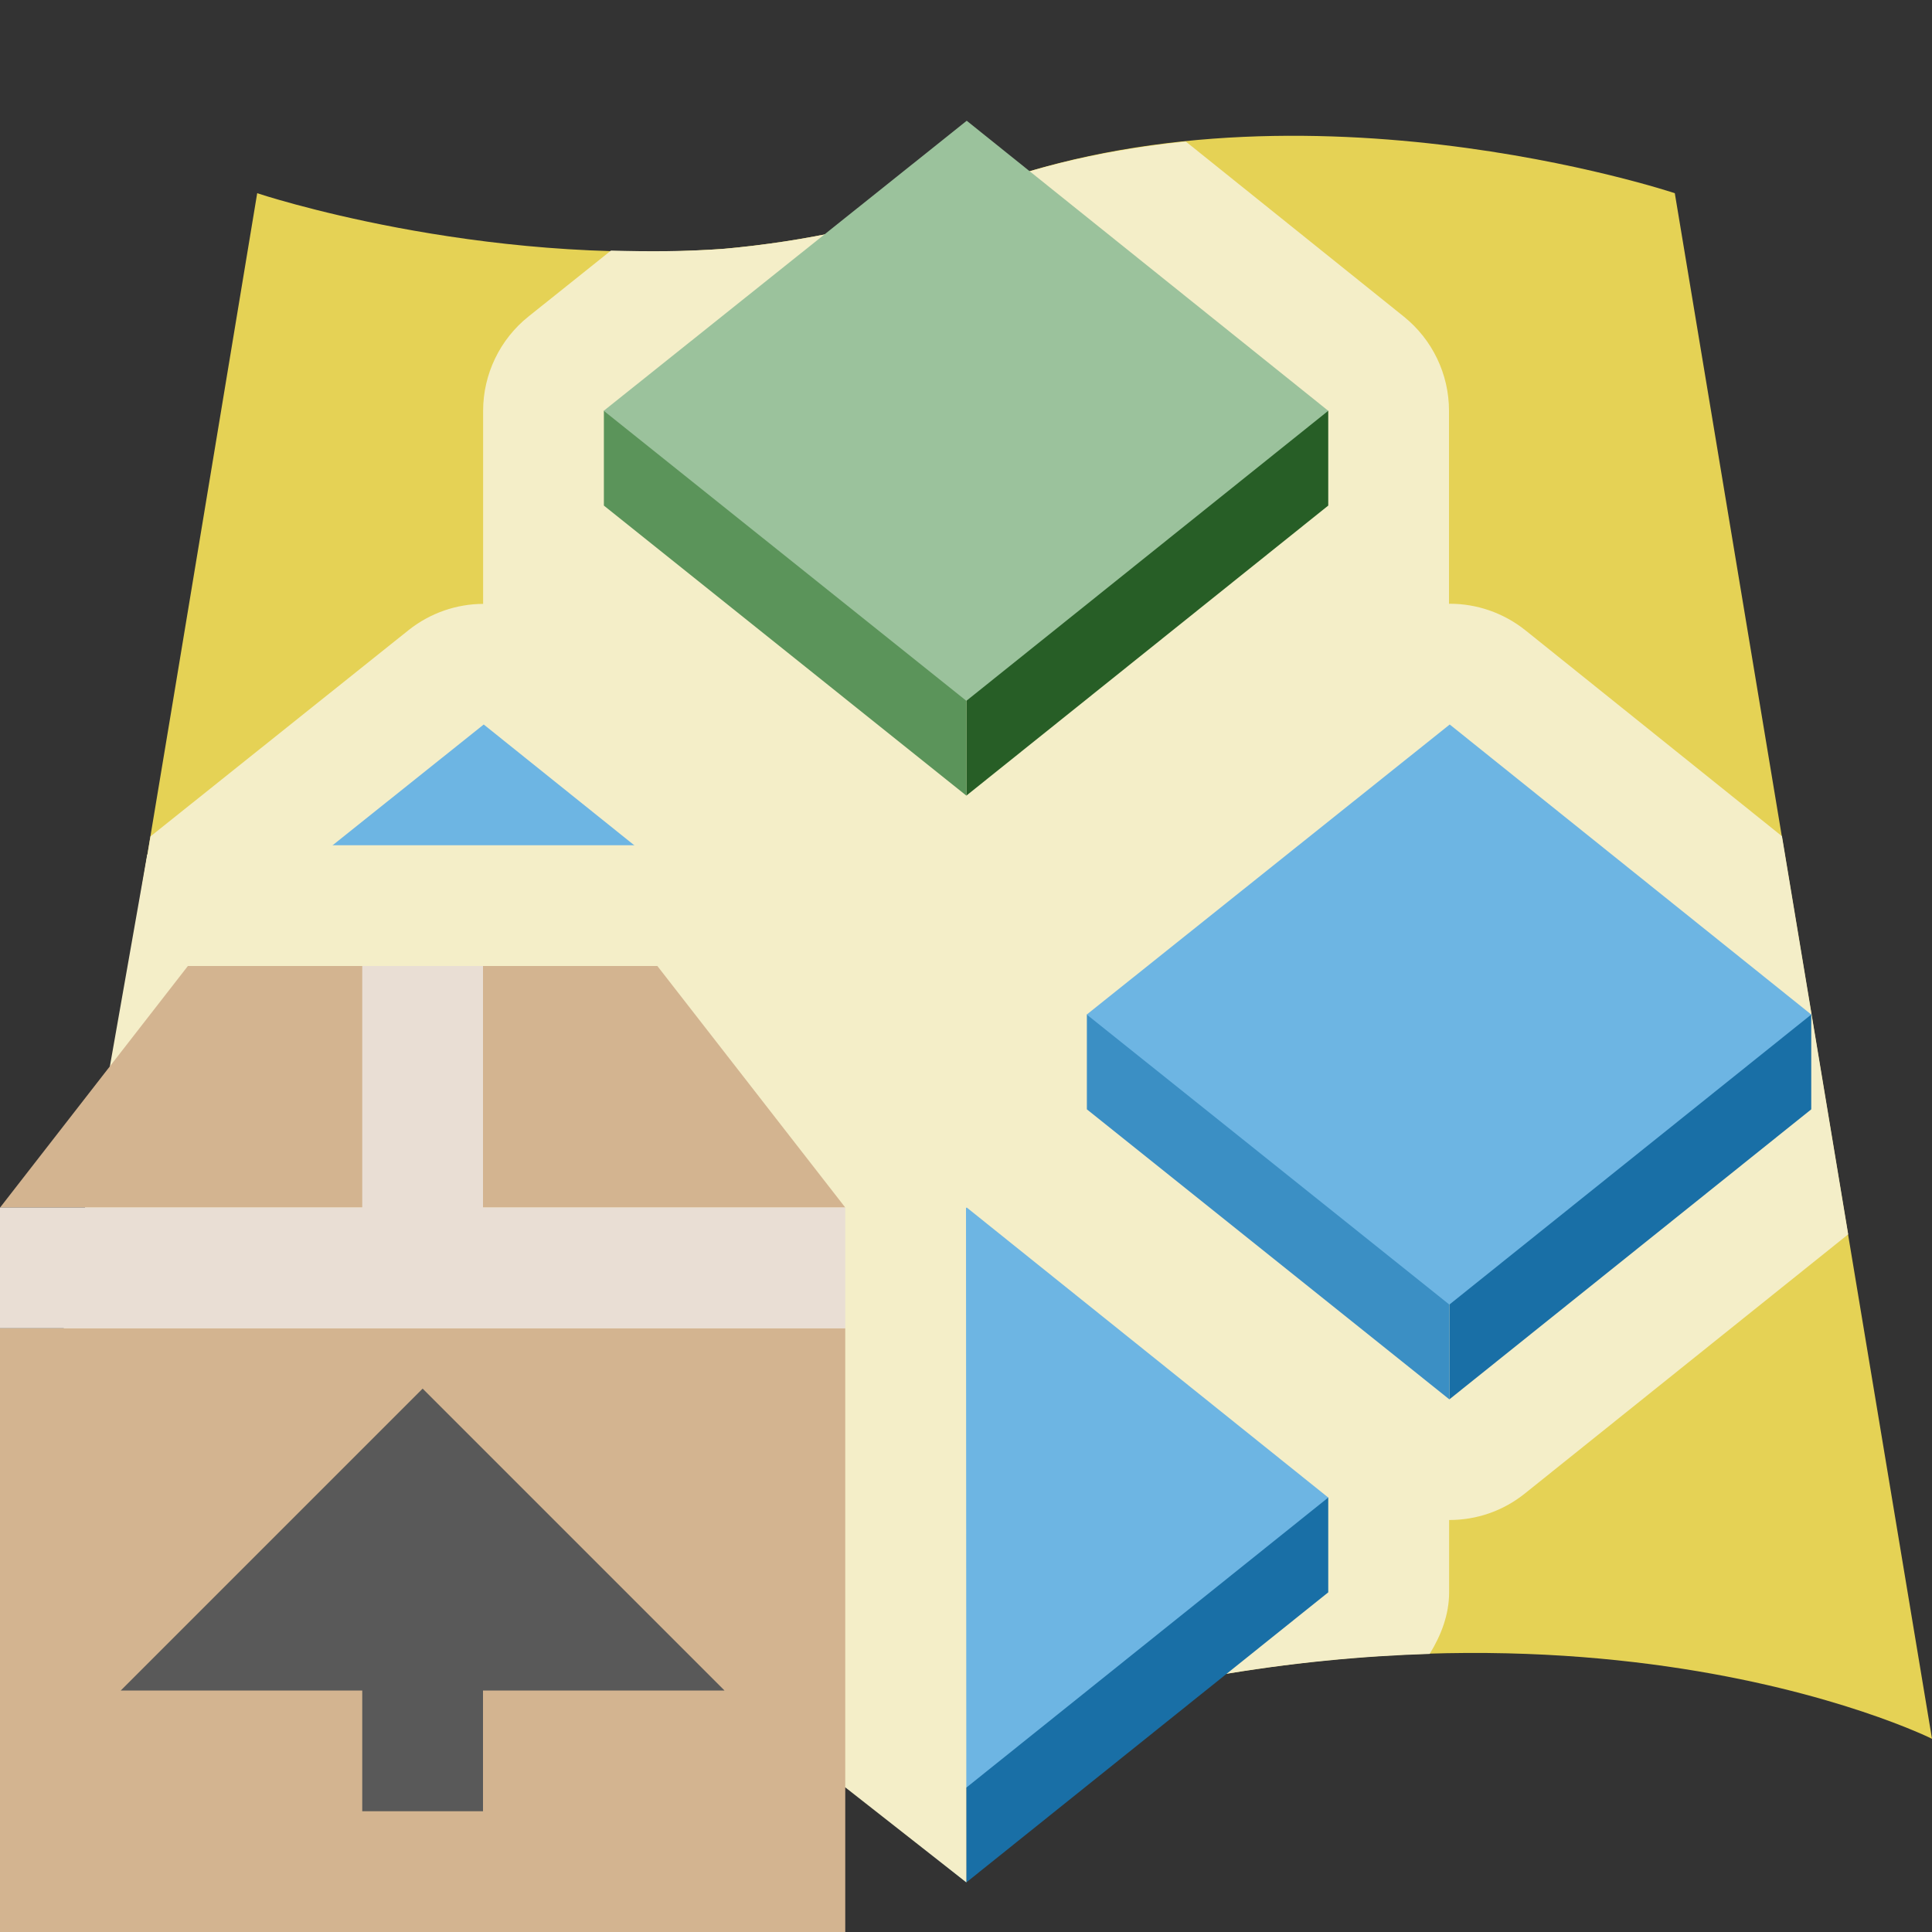 <?xml version="1.0" encoding="UTF-8"?><svg id="Icons" xmlns="http://www.w3.org/2000/svg" viewBox="0 0 16 16"><rect x="0" y="0" width="16" height="16" fill="#333333" stroke="none"/><path d="m16,14.4s-3.2-1.6-8,0C3.2,16.0 0,14.4 0,14.4L1.43,5.82l.7-4.22s1.82.61,3.87.46c.66-.06,1.35-.2,2-.46,2.67-1.07,5.87,0,5.87,0l2.13,12.8Z" style="fill:#e5d255; stroke-width:0px;"/><path d="m14.756,6.924l-2.123-1.704c-.183-.146-.404-.22-.626-.22-.002,0-.005.001-.007.001v-1.599c0-.304-.138-.59-.374-.78l-1.806-1.45c-.606.062-1.225.19-1.82.428-.65.26-1.34.4-2,.46-.323.024-.635.024-.94.015l-.683.546c-.237.189-.376.478-.376.781v1.599c-.219.001-.437.074-.618.218l-2.137,1.708-.549,3.297,2.682,2.146c.182.145.403.218.623.218v.598c0,.304.138.591.375.781l1.251,1.001c.737-.11,1.528-.288,2.373-.569,1.439-.48,2.731-.668,3.839-.702.095-.155.161-.325.161-.511v-.598c.001,0,.002 0.0.003 0.0.222,0,.442-.073.625-.22l2.677-2.146-.549-3.3Z" style="fill:#f4eec8; stroke-width:0px;"/><polygon points="8.003 12.304 8.003 15.589 5.001 13.187 5.001 12.402 8.003 12.304" style="fill:#3b8fc4; stroke-width:0px;"/><polygon points="11 3.402 11 4.187 8.003 6.589 8.003 3.304 11 3.402" style="fill:#275e26; stroke-width:0px;"/><polygon points="8.003 3.304 8.003 6.589 5.001 4.187 5.001 3.402 8.003 3.304" style="fill:#5b945a; stroke-width:0px;"/><polygon points="8.006 1 5 3.402 8.003 5.804 11 3.402 8.006 1" style="fill:#9bc29c; stroke-width:0px;"/><polygon points="7 8.402 7 9.187 4.003 11.589 4.003 8.304 7 8.402" style="fill:#196fa6; stroke-width:0px;"/><polygon points="4.003 8.304 4.003 11.589 1.001 9.187 1.001 8.402 4.003 8.304" style="fill:#3b8fc4; stroke-width:0px;"/><polygon points="11 12.402 11 13.187 8.003 15.589 8.003 12.304 11 12.402" style="fill:#196fa6; stroke-width:0px;"/><polygon points="15 8.402 15 9.187 12.003 11.589 12.003 8.304 15 8.402" style="fill:#196fa6; stroke-width:0px;"/><polygon points="12.003 8.304 12.003 11.589 9.001 9.187 9.001 8.402 12.003 8.304" style="fill:#3b8fc4; stroke-width:0px;"/><polygon points="5 12.402 8.003 14.804 11 12.402 8.006 10 5 12.402" style="fill:#6db5e3; stroke-width:0px;"/><polygon points="4.006 6 1 8.402 4.003 10.804 7 8.402 4.006 6" style="fill:#6db5e3; stroke-width:0px;"/><polygon points="12.006 6 9 8.402 12.003 10.804 15 8.402 12.006 6" style="fill:#6db5e3; stroke-width:0px;"/><path d="m-.001,14l1.22-6.922c.108-.04.218-.078.336-.078h3.889c.309,0,.6.143.789.386l1.556,2c.137.176.211.392.211.614l.003,5.589-1.003-.787L-.001,14" style="fill:#f4eec8; fill-rule:evenodd; stroke-width:0px;"/><rect y="11" width="7" height="5" style="fill:#d3b490; stroke-width:0px;"/><polygon points="7 10 .001 10 1.556 8 5.444 8 7 10" style="fill:#d3b490; fill-rule:evenodd; stroke-width:0px;"/><polygon points="3.5 11.5 1 14 3 14 3 15 4 15 4 14 6 14 3.5 11.5" style="fill:#595959; fill-rule:evenodd; stroke-width:0px;"/><polygon points="4 10 4 8 3 8 3 10 0 10 0 11 7 11 7 10 4 10" style="fill:#e9ded4; fill-rule:evenodd; stroke-width:0px;"/></svg>